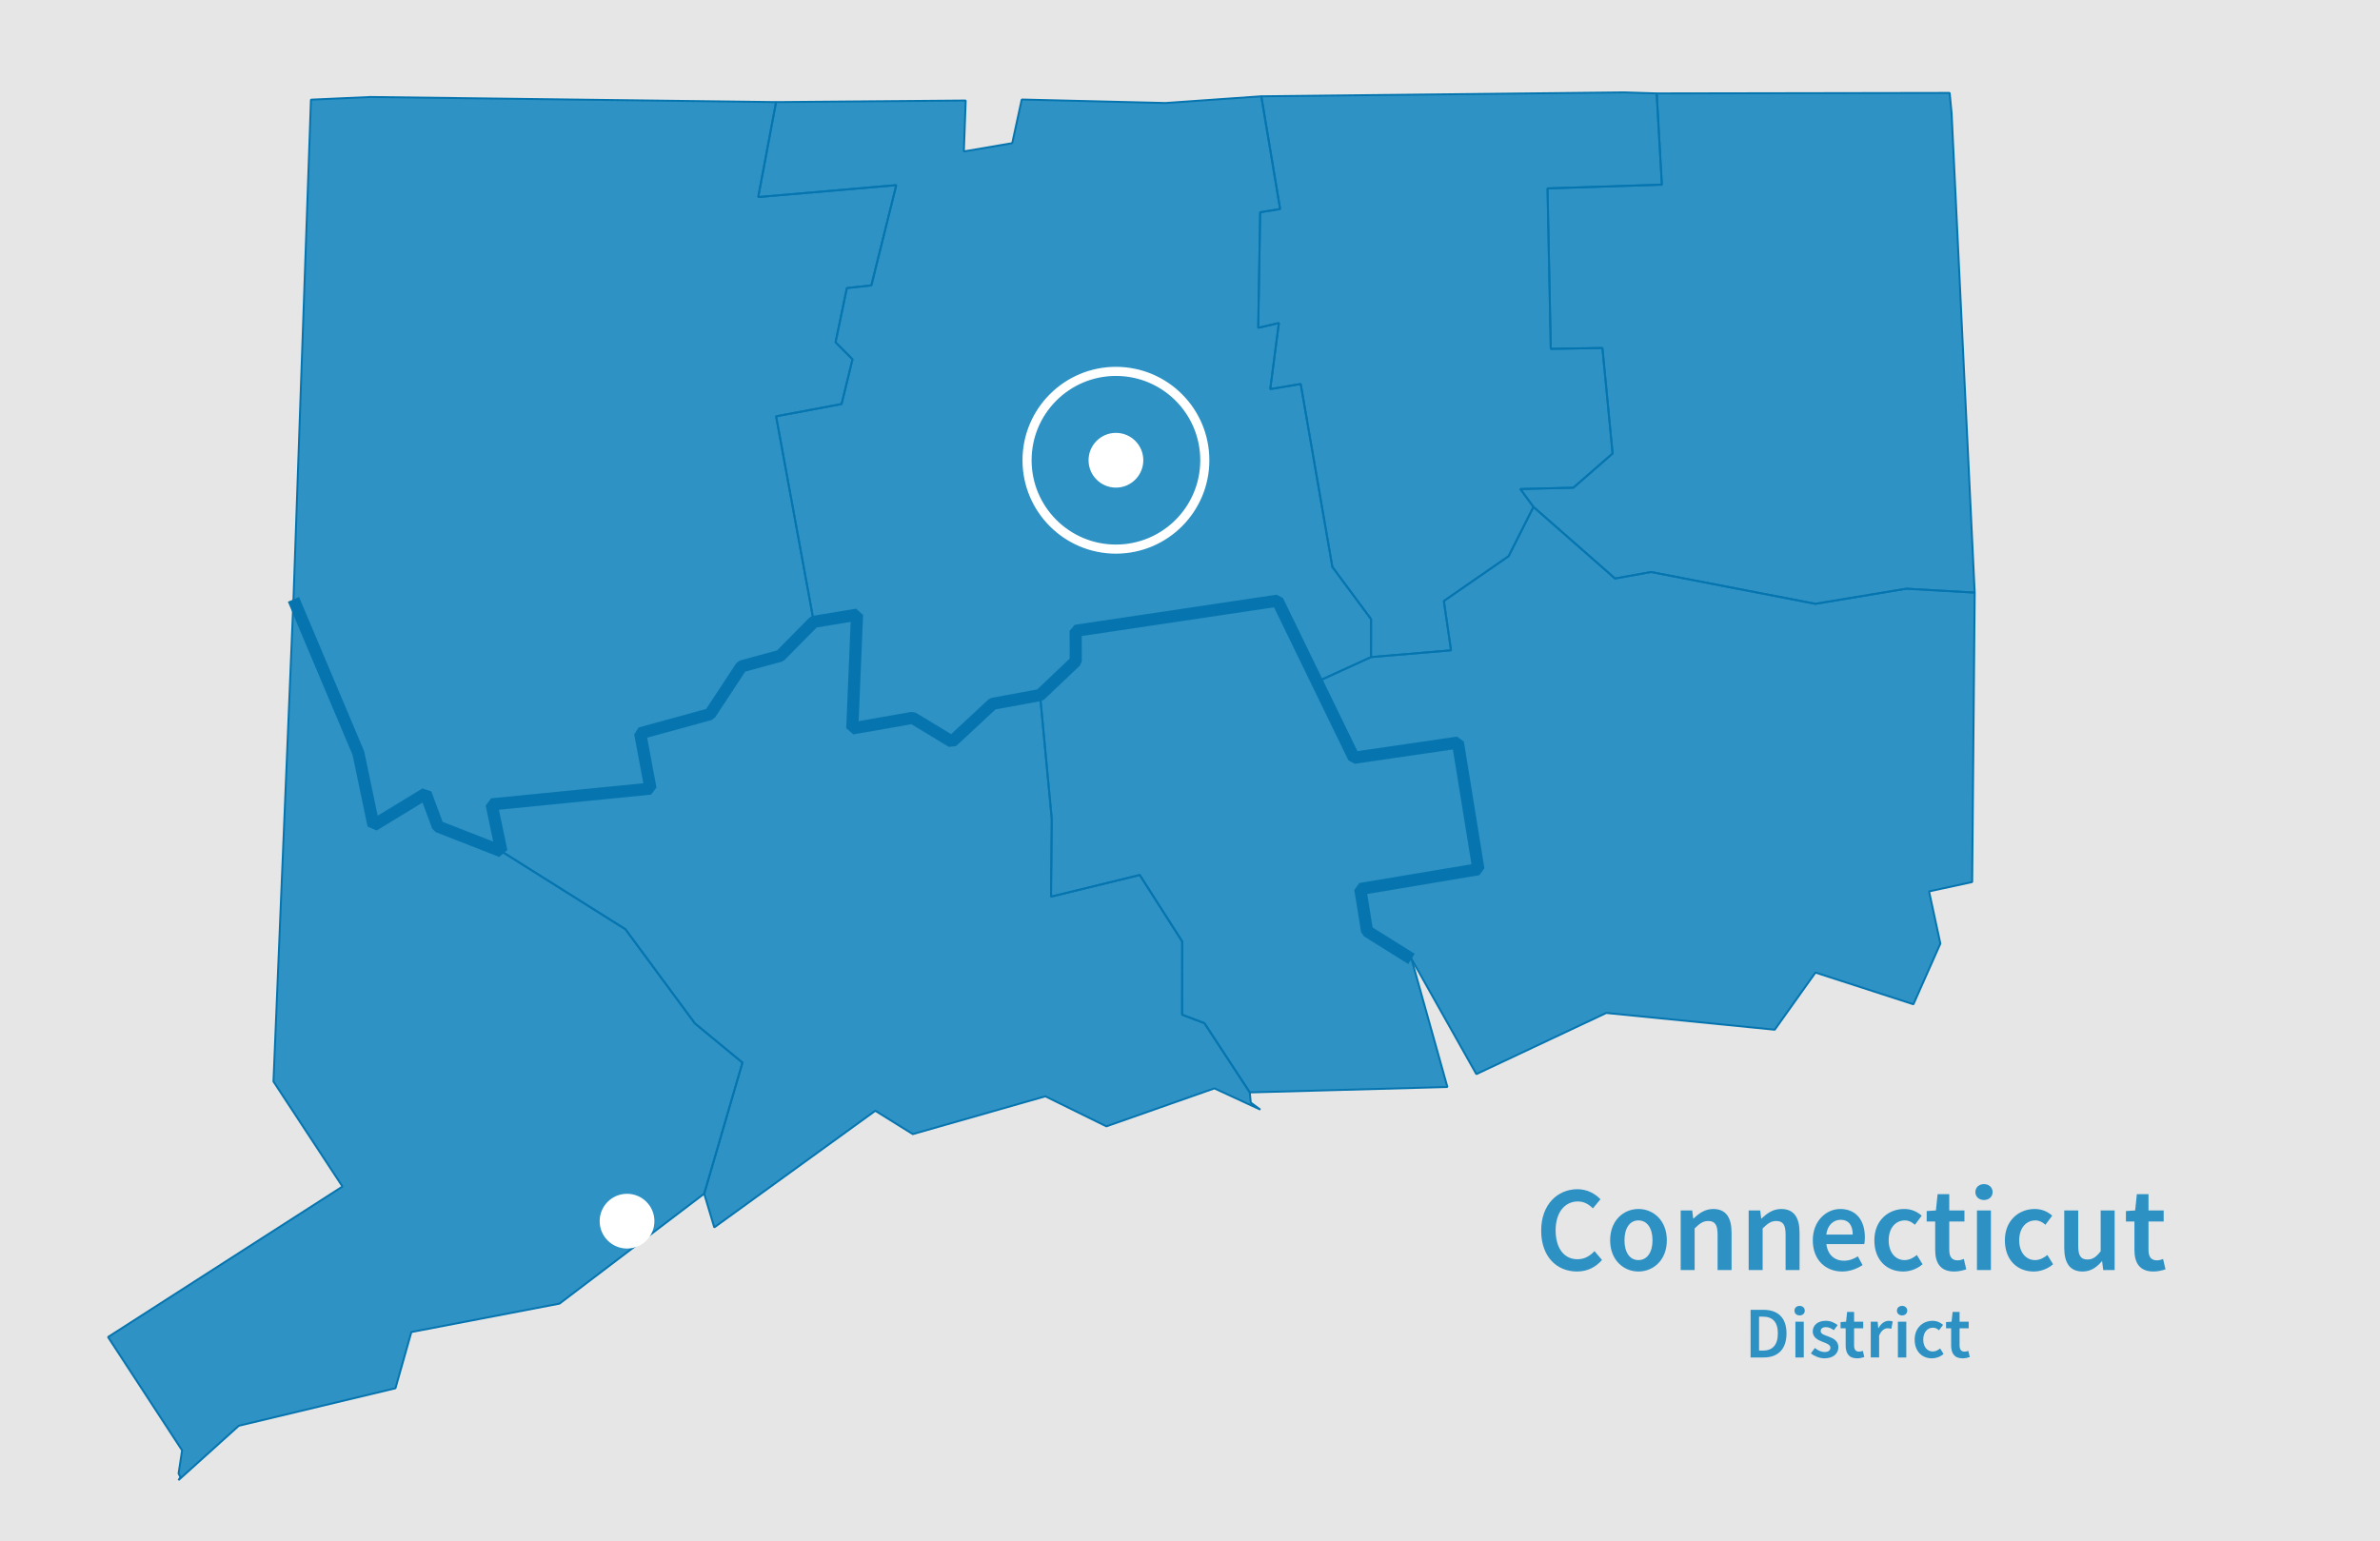 <?xml version="1.0" encoding="utf-8"?>
<!-- Generator: Adobe Illustrator 25.4.1, SVG Export Plug-In . SVG Version: 6.00 Build 0)  -->
<svg version="1.1" id="Layer_1" xmlns="http://www.w3.org/2000/svg" xmlns:xlink="http://www.w3.org/1999/xlink" x="0px" y="0px"
	 viewBox="0 0 784.06 507.87" style="enable-background:new 0 0 784.06 507.87;" xml:space="preserve">
<style type="text/css">
	.st0{fill:#E6E6E6;}
	.st1{clip-path:url(#SVGID_00000001643967194320237650000012635538161607184273_);}
	.st2{opacity:0.8;fill:#007DBC;enable-background:new    ;}
	.st3{fill:none;stroke:#0675AF;stroke-width:0.64;stroke-linejoin:bevel;}
	.st4{fill:#FFFFFF;}
	.st5{fill:none;stroke:#FFFFFF;stroke-width:3;stroke-miterlimit:10;}
	.st6{fill:none;stroke:#0675AF;stroke-width:4;stroke-linejoin:bevel;}
	.st7{opacity:0.804;fill:#007DBC;}
</style>
<g id="Layer_1_00000020395362612468465840000010808424728784032405_">
	<rect x="-11.18" y="-11.39" class="st0" width="804.92" height="529.99"/>
</g>
<g id="Layer_4">
	<g>
		<defs>
			
				<rect id="SVGID_1_" x="-0.02" y="-8.43" transform="matrix(1 -0.025 0.025 1 -6.18 8.539)" width="682.94" height="524.11"/>
		</defs>
		<clipPath id="SVGID_00000088099558585624522950000007637360015601883267_">
			<use xlink:href="#SVGID_1_"  style="overflow:visible;"/>
		</clipPath>
		<g style="clip-path:url(#SVGID_00000088099558585624522950000007637360015601883267_);">
			<polygon class="st2" points="165.2,280.52 206.04,306.19 228.93,337.23 244.59,350.14 231.99,393.33 235.31,404.43 288.36,366 
				300.71,373.7 344.38,361.25 364.48,371.14 400.08,358.63 415.2,365.62 412.04,363.31 411.73,359.96 396.8,337.15 389.43,334.35 
				389.47,310.21 375.48,288.32 346.24,295.45 346.5,269.9 342.63,229.03 327.02,231.91 313.6,244.39 300.63,236.54 280.77,240.03 
				282.34,202.53 268.09,204.9 257.04,216.1 244.25,219.58 233.89,235.33 210.9,241.64 214.3,259.86 161.96,265.05 			"/>
			<polygon class="st3" points="165.19,280.51 206.04,306.19 228.93,337.23 244.59,350.13 231.99,393.32 235.31,404.42 288.36,366 
				300.71,373.69 344.38,361.24 364.48,371.13 400.08,358.62 415.2,365.62 412.04,363.3 411.73,359.95 396.79,337.14 389.43,334.34 
				389.46,310.21 375.48,288.31 346.24,295.45 346.5,269.9 342.63,229.03 327.02,231.9 313.6,244.38 300.63,236.53 280.77,240.02 
				282.34,202.53 268.09,204.89 257.03,216.09 244.25,219.58 233.89,235.33 210.9,241.63 214.3,259.85 161.96,265.04 			"/>
			<polygon class="st2" points="411.73,359.96 476.83,358.17 465,315.97 450.36,306.82 448.13,292.92 487.05,286.4 480.29,244.69 
				446.03,249.69 420.86,197.93 354.37,207.85 354.39,217.87 342.63,229.03 346.5,269.9 346.24,295.45 375.48,288.32 389.47,310.21 
				389.43,334.35 396.8,337.15 			"/>
			<polygon class="st3" points="411.73,359.95 476.83,358.17 465,315.96 450.36,306.81 448.13,292.92 487.05,286.4 480.29,244.69 
				446.03,249.69 420.86,197.92 354.37,207.85 354.39,217.87 342.63,229.03 346.5,269.9 346.24,295.45 375.48,288.31 389.46,310.21 
				389.43,334.34 396.79,337.14 			"/>
			<polygon class="st2" points="58.79,487.72 78.67,469.8 130.28,457.43 135.52,438.92 184.33,429.55 231.99,393.33 244.59,350.14 
				228.93,337.23 206.04,306.19 165.2,280.52 144.25,272.33 140.24,261.48 123.05,271.95 118.07,248.18 96.68,197.51 90.1,356.37 
				112.82,390.97 35.59,440.55 59.99,477.9 58.83,485.52 59.44,486.73 			"/>
			<polygon class="st3" points="58.79,487.71 78.67,469.79 130.28,457.43 135.52,438.91 184.33,429.54 231.99,393.32 244.59,350.13 
				228.93,337.23 206.04,306.19 165.19,280.51 144.25,272.32 140.23,261.48 123.05,271.95 118.07,248.17 96.68,197.5 90.09,356.36 
				112.82,390.96 35.59,440.55 59.99,477.89 58.83,485.51 59.44,486.73 			"/>
			<polygon class="st2" points="505.18,167.03 532.05,190.63 543.9,188.49 598.07,198.97 628.03,193.98 650.54,195.26 642.93,37.29 
				642.28,30.63 545.78,30.79 547.48,60.85 509.81,62.09 510.9,114.96 527.89,114.66 531.25,149.44 518.31,160.71 500.84,161.14 			
				"/>
			<polygon class="st3" points="505.18,167.03 532.05,190.62 543.9,188.48 598.07,198.96 628.03,193.98 650.54,195.26 642.93,37.28 
				642.29,30.62 545.77,30.78 547.48,60.84 509.81,62.08 510.89,114.95 527.89,114.66 531.25,149.43 518.3,160.7 500.84,161.13 			
				"/>
			<polygon class="st2" points="415.51,31.74 421.72,68.88 415.15,69.95 414.5,108.03 421.31,106.44 418.46,128.21 428.5,126.54 
				438.93,186.82 451.68,204.02 451.67,216.52 478.02,214.28 475.67,198.03 497,183.27 505.18,167.03 500.84,161.14 518.31,160.71 
				531.25,149.44 527.89,114.66 510.9,114.96 509.81,62.09 547.48,60.85 545.78,30.79 535.04,30.45 			"/>
			<polygon class="st3" points="415.52,31.73 421.72,68.87 415.15,69.94 414.5,108.02 421.31,106.44 418.46,128.21 428.5,126.53 
				438.93,186.81 451.68,204.01 451.67,216.51 478.02,214.28 475.67,198.02 497,183.26 505.18,167.03 500.84,161.13 518.3,160.7 
				531.25,149.43 527.89,114.66 510.89,114.95 509.81,62.08 547.48,60.84 545.77,30.78 535.04,30.44 			"/>
			<polygon class="st2" points="433.92,224.63 446.03,249.69 480.29,244.69 487.05,286.4 448.13,292.92 450.36,306.82 465,315.97 
				486.36,353.93 529.17,333.77 584.65,339.3 598.08,320.46 630.35,330.92 639.23,310.91 635.51,293.72 649.71,290.64 
				650.54,195.26 628.03,193.98 598.07,198.97 543.9,188.49 532.05,190.63 505.18,167.03 497,183.27 475.67,198.03 478.02,214.28 
				451.67,216.52 			"/>
			<polygon class="st3" points="433.91,224.62 446.03,249.69 480.29,244.69 487.05,286.4 448.13,292.92 450.36,306.81 465,315.96 
				486.36,353.92 529.17,333.77 584.66,339.29 598.08,320.46 630.35,330.91 639.23,310.91 635.51,293.72 649.71,290.63 
				650.54,195.26 628.03,193.98 598.07,198.96 543.9,188.48 532.05,190.62 505.18,167.03 497,183.26 475.67,198.02 478.02,214.28 
				451.67,216.51 			"/>
			<polygon class="st2" points="96.68,197.51 118.07,248.18 123.05,271.95 140.24,261.48 144.25,272.33 165.2,280.52 161.96,265.05 
				214.3,259.86 210.9,241.64 233.89,235.33 244.25,219.58 257.04,216.1 268.09,204.9 255.68,137.19 277.25,133.13 280.86,118.4 
				275.27,112.78 278.99,94.93 287.07,94.04 295.27,61.01 249.79,64.94 255.67,33.64 122.05,31.96 102.44,32.84 			"/>
			<polygon class="st3" points="96.68,197.5 118.07,248.17 123.05,271.95 140.23,261.48 144.25,272.32 165.19,280.51 161.96,265.04 
				214.3,259.85 210.9,241.63 233.89,235.33 244.25,219.58 257.03,216.09 268.09,204.89 255.68,137.18 277.25,133.13 280.85,118.39 
				275.27,112.77 278.99,94.92 287.06,94.04 295.27,61 249.79,64.93 255.67,33.64 122.05,31.96 102.44,32.84 			"/>
			<polygon class="st2" points="255.67,33.64 249.79,64.94 295.27,61.01 287.07,94.04 278.99,94.93 275.27,112.78 280.86,118.4 
				277.25,133.13 255.68,137.19 268.09,204.9 282.34,202.53 280.77,240.03 300.63,236.54 313.6,244.39 327.02,231.91 342.63,229.03 
				354.39,217.87 354.37,207.85 420.86,197.93 433.92,224.63 451.67,216.52 451.68,204.02 438.93,186.82 428.5,126.54 
				418.46,128.21 421.31,106.44 414.5,108.03 415.15,69.95 421.72,68.88 415.51,31.74 383.98,33.95 336.6,32.8 333.47,47.18 
				317.53,49.9 318.14,33.13 			"/>
			<polygon class="st3" points="255.67,33.64 249.79,64.93 295.27,61 287.06,94.04 278.99,94.92 275.27,112.77 280.85,118.39 
				277.25,133.13 255.68,137.18 268.09,204.89 282.34,202.53 280.77,240.02 300.63,236.53 313.6,244.38 327.02,231.9 342.63,229.03 
				354.39,217.87 354.37,207.85 420.86,197.92 433.91,224.62 451.67,216.51 451.68,204.01 438.93,186.81 428.5,126.53 
				418.46,128.21 421.31,106.44 414.5,108.02 415.15,69.94 421.72,68.87 415.52,31.73 383.97,33.94 336.6,32.79 333.47,47.17 
				317.53,49.9 318.14,33.12 			"/>
		</g>
	</g>
	<circle class="st4" cx="206.57" cy="402.37" r="9.02"/>
	<circle class="st5" cx="367.63" cy="151.65" r="29.28"/>
	<circle class="st4" cx="367.63" cy="151.65" r="9.02"/>
	<polyline class="st6" points="96.68,197.5 118.07,248.17 123.05,271.95 140.23,261.48 144.25,272.32 165.19,280.51 161.96,265.04 
		214.3,259.85 210.9,241.63 233.89,235.33 244.25,219.58 257.03,216.09 268.09,204.89 282.34,202.53 280.77,240.02 300.63,236.53 
		313.6,244.38 327.02,231.9 342.63,229.03 354.39,217.87 354.37,207.85 420.86,197.92 446.03,249.69 480.29,244.69 487.05,286.4 
		448.13,292.92 450.36,306.81 465,315.96 	"/>
</g>
<g>
	<path class="st7" d="M507.72,405.48c0-8.56,5.36-13.64,11.96-13.64c3.28,0,5.92,1.56,7.56,3.32l-2.48,3
		c-1.36-1.36-2.92-2.28-4.96-2.28c-4.28,0-7.32,3.6-7.32,9.48c0,5.96,2.8,9.56,7.2,9.56c2.32,0,4.12-1.08,5.6-2.68l2.48,2.92
		c-2.12,2.44-4.88,3.8-8.24,3.8C512.92,418.96,507.72,414.16,507.72,405.48z"/>
	<path class="st7" d="M530.44,408.68c0-6.56,4.44-10.32,9.32-10.32c4.92,0,9.36,3.76,9.36,10.32c0,6.52-4.44,10.28-9.36,10.28
		C534.88,418.96,530.44,415.2,530.44,408.68z M544.4,408.68c0-3.96-1.76-6.56-4.64-6.56c-2.88,0-4.6,2.6-4.6,6.56
		c0,3.92,1.72,6.52,4.6,6.52C542.64,415.2,544.4,412.6,544.4,408.68z"/>
	<path class="st7" d="M553.68,398.84h3.8l0.32,2.64h0.16c1.76-1.72,3.76-3.12,6.44-3.12c4.2,0,6.04,2.84,6.04,7.8v12.32h-4.6v-11.72
		c0-3.24-0.92-4.44-3.08-4.44c-1.72,0-2.84,0.84-4.48,2.44v13.72h-4.6V398.84z"/>
	<path class="st7" d="M576.08,398.84h3.8l0.32,2.64h0.16c1.76-1.72,3.76-3.12,6.44-3.12c4.2,0,6.04,2.84,6.04,7.8v12.32h-4.6v-11.72
		c0-3.24-0.92-4.44-3.08-4.44c-1.72,0-2.84,0.84-4.48,2.44v13.72h-4.6V398.84z"/>
	<path class="st7" d="M597.2,408.68c0-6.4,4.44-10.32,9.04-10.32c5.32,0,8.12,3.84,8.12,9.32c0,0.88-0.08,1.76-0.2,2.24h-12.48
		c0.4,3.48,2.64,5.48,5.8,5.48c1.68,0,3.12-0.52,4.56-1.44l1.56,2.88c-1.88,1.24-4.24,2.12-6.72,2.12
		C601.44,418.96,597.2,415.16,597.2,408.68z M610.36,406.8c0-3.04-1.32-4.88-4-4.88c-2.32,0-4.32,1.72-4.72,4.88H610.36z"/>
	<path class="st7" d="M617.48,408.68c0-6.56,4.6-10.32,9.84-10.32c2.52,0,4.32,0.96,5.76,2.2l-2.24,3
		c-1.04-0.92-2.04-1.44-3.28-1.44c-3.16,0-5.36,2.6-5.36,6.56c0,3.92,2.16,6.52,5.24,6.52c1.52,0,2.92-0.76,4.04-1.68l1.88,3.04
		c-1.84,1.6-4.16,2.4-6.4,2.4C621.6,418.96,617.48,415.2,617.48,408.68z"/>
	<path class="st7" d="M637.52,411.84v-9.36h-2.8v-3.44l3.04-0.2l0.56-5.36h3.84v5.36h5v3.64h-5v9.36c0,2.32,0.88,3.44,2.76,3.44
		c0.68,0,1.48-0.2,2.04-0.44l0.8,3.4c-1.08,0.36-2.44,0.72-4,0.72C639.2,418.96,637.52,416.08,637.52,411.84z"/>
	<path class="st7" d="M650.76,392.8c0-1.56,1.2-2.64,2.84-2.64s2.84,1.08,2.84,2.64c0,1.52-1.2,2.6-2.84,2.6
		S650.76,394.32,650.76,392.8z M651.28,398.84h4.6v19.64h-4.6V398.84z"/>
	<path class="st7" d="M660.48,408.68c0-6.56,4.6-10.32,9.84-10.32c2.52,0,4.32,0.96,5.76,2.2l-2.24,3
		c-1.04-0.92-2.04-1.44-3.28-1.44c-3.16,0-5.36,2.6-5.36,6.56c0,3.92,2.16,6.52,5.24,6.52c1.52,0,2.92-0.76,4.04-1.68l1.88,3.04
		c-1.84,1.6-4.16,2.4-6.4,2.4C664.6,418.96,660.48,415.2,660.48,408.68z"/>
	<path class="st7" d="M680.04,411.16v-12.32h4.6v11.72c0,3.24,0.92,4.44,3.04,4.44c1.72,0,2.88-0.8,4.36-2.72v-13.44h4.6v19.64
		h-3.76l-0.36-2.88h-0.12c-1.72,2.04-3.64,3.36-6.32,3.36C681.88,418.96,680.04,416.12,680.04,411.16z"/>
	<path class="st7" d="M703.16,411.84v-9.36h-2.8v-3.44l3.04-0.2l0.56-5.36h3.84v5.36h5v3.64h-5v9.36c0,2.32,0.88,3.44,2.76,3.44
		c0.68,0,1.48-0.2,2.04-0.44l0.8,3.4c-1.08,0.36-2.44,0.72-4,0.72C704.84,418.96,703.16,416.08,703.16,411.84z"/>
	<path class="st7" d="M576.71,431.58h4.2c4.8,0,7.63,2.59,7.63,7.78c0,5.21-2.83,7.92-7.49,7.92h-4.34V431.58z M580.72,445.02
		c3.17,0,4.97-1.8,4.97-5.67c0-3.84-1.8-5.52-4.97-5.52h-1.22v11.19H580.72z"/>
	<path class="st7" d="M591.16,431.87c0-0.94,0.72-1.58,1.7-1.58c0.98,0,1.7,0.65,1.7,1.58c0,0.91-0.72,1.56-1.7,1.56
		C591.88,433.43,591.16,432.78,591.16,431.87z M591.47,435.5h2.76v11.79h-2.76V435.5z"/>
	<path class="st7" d="M596.58,445.94l1.3-1.78c1.06,0.82,2.06,1.32,3.26,1.32c1.27,0,1.87-0.6,1.87-1.42c0-0.98-1.27-1.42-2.52-1.9
		c-1.56-0.58-3.31-1.46-3.31-3.43c0-2.06,1.66-3.53,4.3-3.53c1.63,0,2.95,0.67,3.91,1.42l-1.27,1.68c-0.82-0.6-1.66-1.01-2.59-1.01
		c-1.18,0-1.73,0.55-1.73,1.3c0,0.94,1.18,1.3,2.45,1.75c1.61,0.6,3.38,1.37,3.38,3.58c0,2.02-1.61,3.65-4.58,3.65
		C599.44,447.57,597.73,446.87,596.58,445.94z"/>
	<path class="st7" d="M608.03,443.3v-5.62h-1.68v-2.06l1.82-0.12l0.34-3.22h2.3v3.22h3v2.18h-3v5.62c0,1.39,0.53,2.06,1.66,2.06
		c0.41,0,0.89-0.12,1.22-0.26l0.48,2.04c-0.65,0.22-1.46,0.43-2.4,0.43C609.04,447.57,608.03,445.84,608.03,443.3z"/>
	<path class="st7" d="M616.29,435.5h2.28l0.19,2.09h0.1c0.84-1.54,2.09-2.38,3.34-2.38c0.6,0,0.98,0.07,1.34,0.24l-0.48,2.4
		c-0.41-0.12-0.72-0.19-1.22-0.19c-0.94,0-2.06,0.65-2.78,2.42v7.2h-2.76V435.5z"/>
	<path class="st7" d="M624.92,431.87c0-0.94,0.72-1.58,1.7-1.58c0.98,0,1.7,0.65,1.7,1.58c0,0.91-0.72,1.56-1.7,1.56
		C625.64,433.43,624.92,432.78,624.92,431.87z M625.24,435.5H628v11.79h-2.76V435.5z"/>
	<path class="st7" d="M630.76,441.4c0-3.94,2.76-6.19,5.9-6.19c1.51,0,2.59,0.58,3.46,1.32l-1.34,1.8
		c-0.62-0.55-1.22-0.86-1.97-0.86c-1.9,0-3.22,1.56-3.22,3.94c0,2.35,1.3,3.91,3.14,3.91c0.91,0,1.75-0.46,2.42-1.01l1.13,1.82
		c-1.1,0.96-2.5,1.44-3.84,1.44C633.23,447.57,630.76,445.31,630.76,441.4z"/>
	<path class="st7" d="M642.78,443.3v-5.62h-1.68v-2.06l1.82-0.12l0.34-3.22h2.3v3.22h3v2.18h-3v5.62c0,1.39,0.53,2.06,1.66,2.06
		c0.41,0,0.89-0.12,1.22-0.26l0.48,2.04c-0.65,0.22-1.46,0.43-2.4,0.43C643.79,447.57,642.78,445.84,642.78,443.3z"/>
</g>
</svg>
